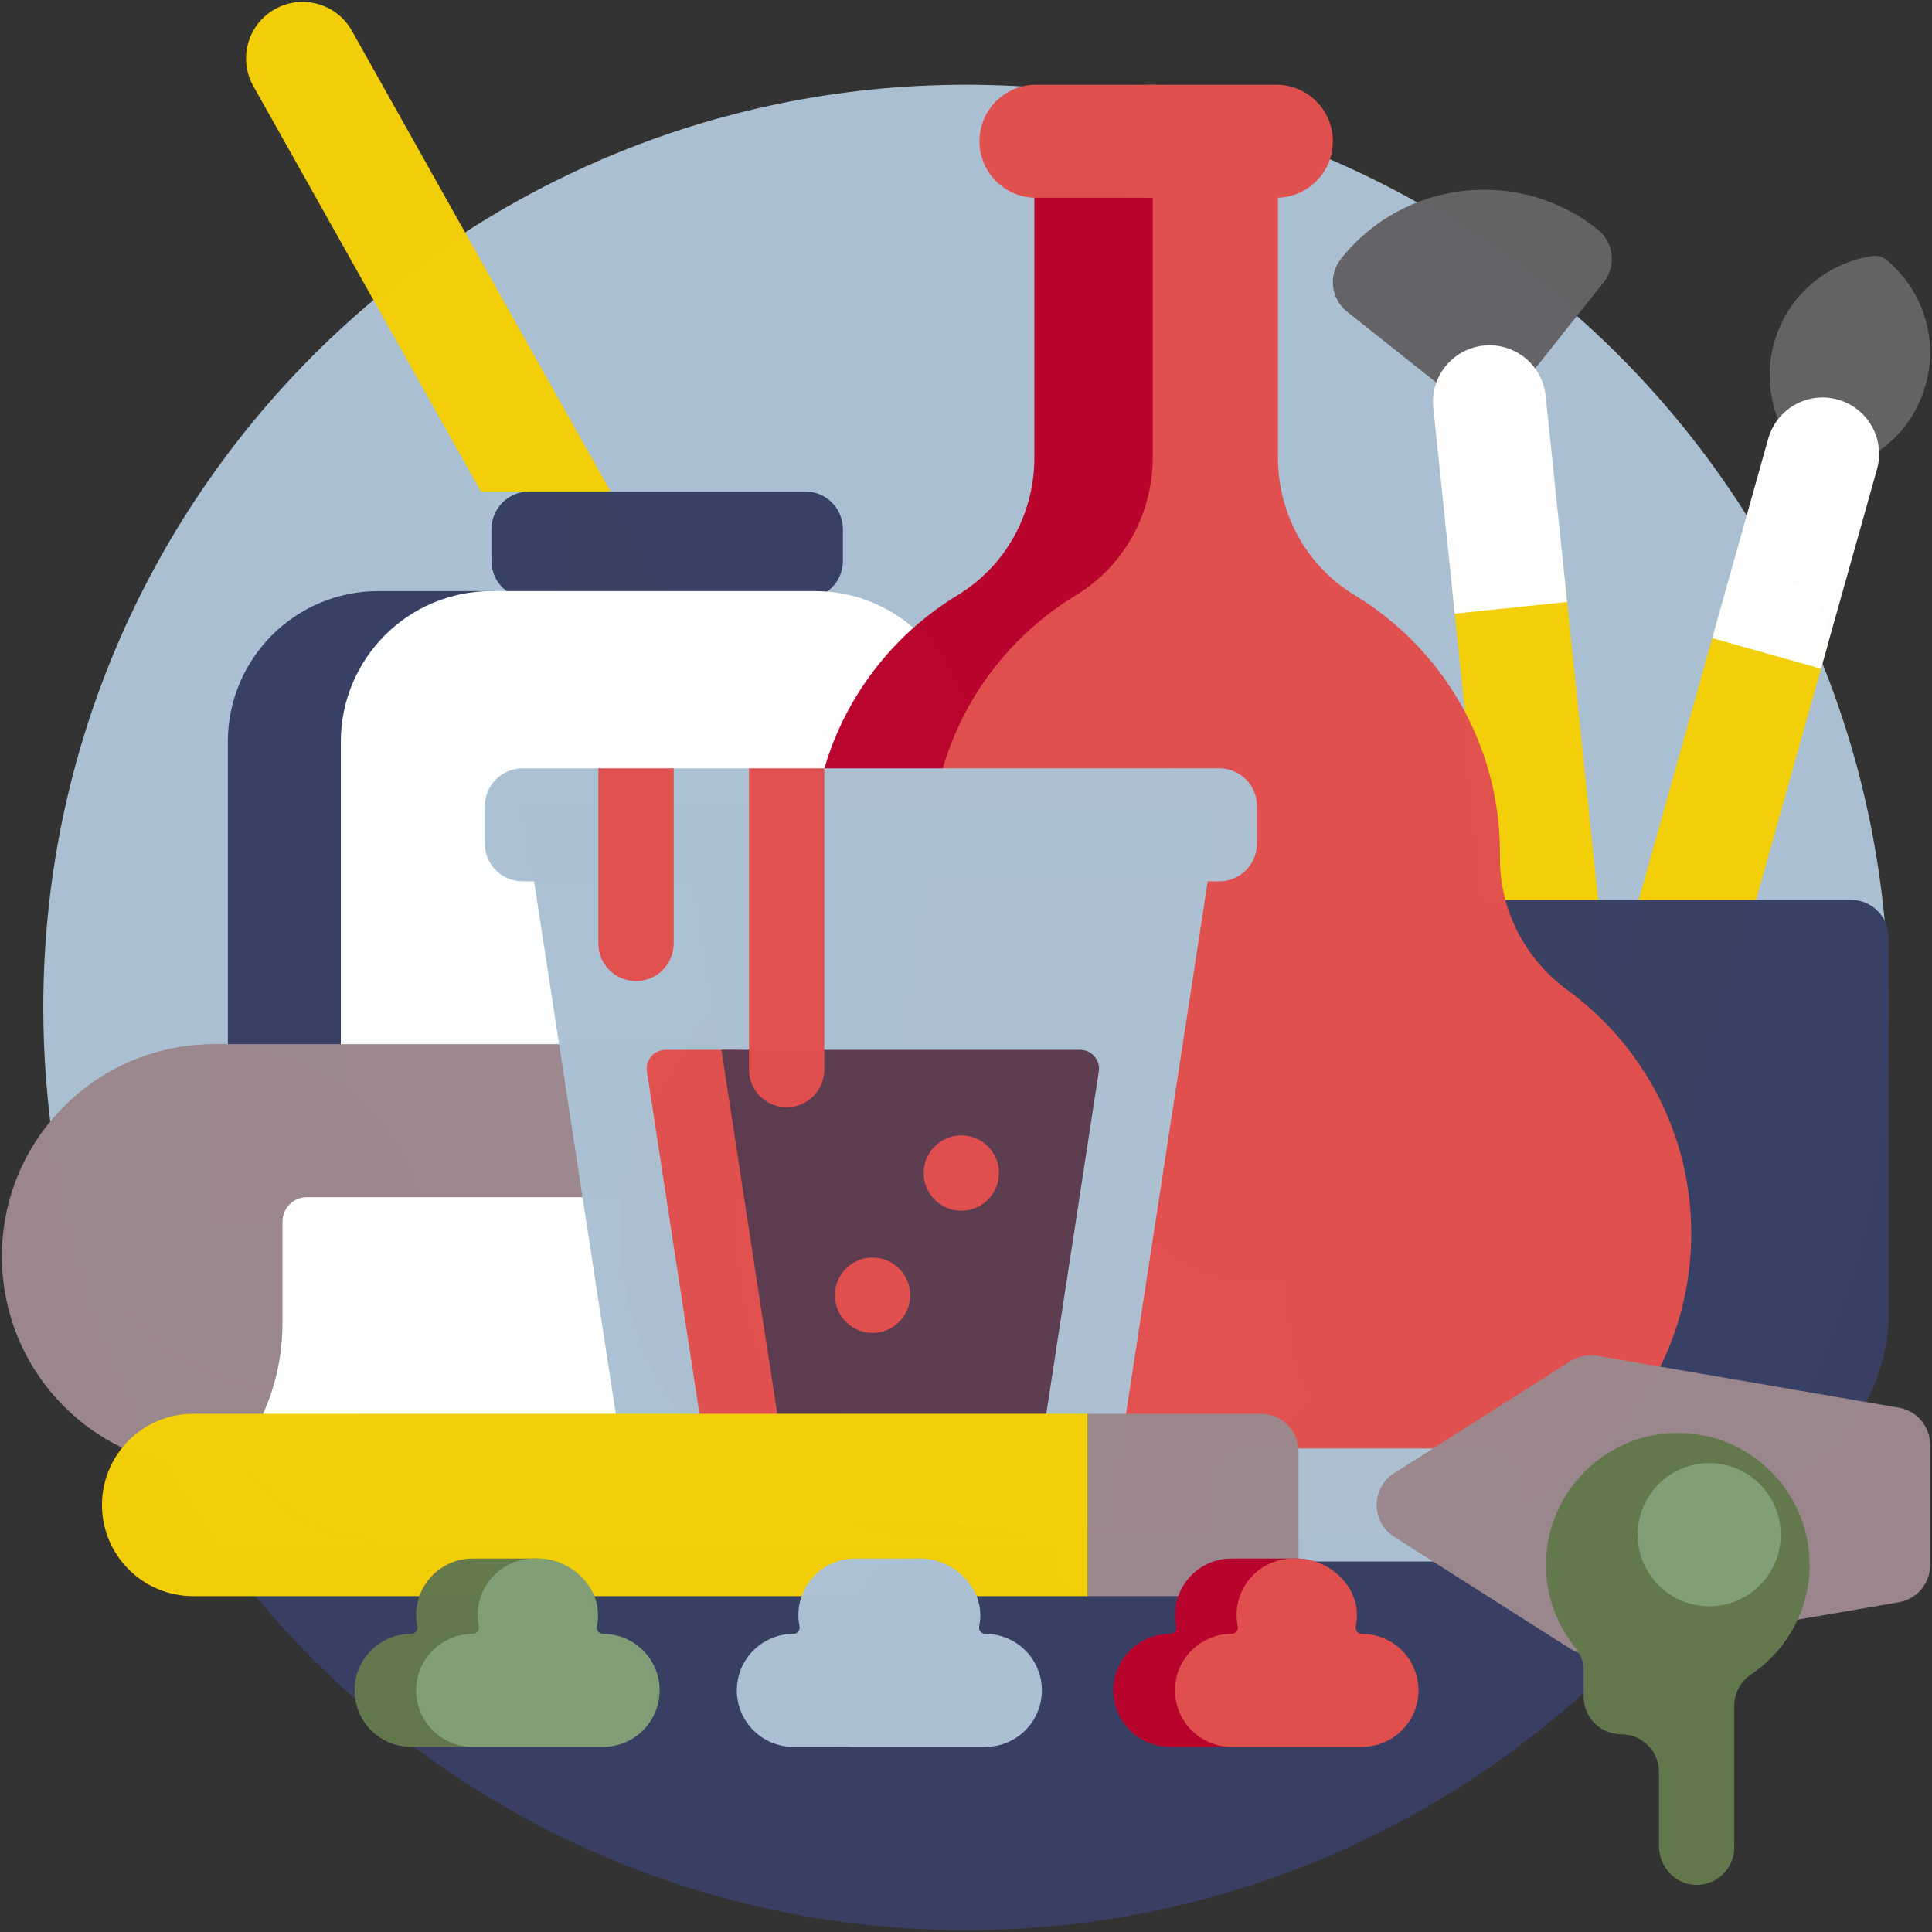 <svg width="513" height="513" viewBox="0 0 513 513" fill="none" xmlns="http://www.w3.org/2000/svg">
<rect x="0" y="0" width="513" height="513" fill="#333333" stroke="none"/>
<g clip-path="url(#clip0_35_470)">
<path d="M455.46 410.5C484.433 370.259 501.5 320.873 501.5 267.5C501.5 132.19 391.81 22.5 256.5 22.5C121.19 22.5 11.5 132.19 11.5 267.5C11.5 320.873 28.567 370.259 57.54 410.5H455.46Z" fill="#ACC1D3" fill-opacity="0.99"/>
<path d="M424.206 60.902C428.531 64.337 429.252 70.627 425.817 74.952L401.876 105.093C398.441 109.418 392.151 110.139 387.826 106.704L357.685 82.763C353.36 79.328 352.639 73.038 356.074 68.713C372.731 47.742 403.235 44.245 424.206 60.902Z" fill="#646467" fill-opacity="0.99"/>
<path d="M478.395 371.5C439.28 454.812 354.627 512.5 256.5 512.5C158.373 512.5 73.72 454.812 34.605 371.5H478.395Z" fill="#394064" fill-opacity="0.99"/>
<path d="M73.001 2.423C65.777 6.478 63.209 15.622 67.264 22.846L150.484 171.084C154.539 178.308 163.683 180.876 170.907 176.821C178.131 172.766 180.699 163.622 176.644 156.398L93.424 8.16C89.369 0.936 80.225 -1.633 73.001 2.423Z" fill="#F4D009" fill-opacity="0.99"/>
<path d="M103.039 158.947H140.5C146.023 158.947 150.5 154.47 150.5 148.947V140.5C150.5 134.977 146.023 130.5 140.5 130.5H103.039C97.516 130.5 93.039 134.977 93.039 140.5V148.947C93.039 154.47 97.516 158.947 103.039 158.947Z" fill="#ACC1D3" fill-opacity="0.99"/>
<path d="M140.5 158.947H213.818C219.341 158.947 223.818 154.47 223.818 148.947V140.5C223.818 134.977 219.341 130.5 213.818 130.5H140.5C134.977 130.5 130.5 134.977 130.5 140.5V148.947C130.5 154.47 134.977 158.947 140.5 158.947Z" fill="#394064" fill-opacity="0.99"/>
<path d="M100.5 408.947H130.5C152.591 408.947 170.5 391.038 170.5 368.947V196.947C170.5 174.856 152.591 156.947 130.5 156.947H100.5C78.409 156.947 60.5 174.856 60.5 196.947V368.947C60.5 391.038 78.409 408.947 100.5 408.947Z" fill="#394064" fill-opacity="0.99"/>
<path d="M130.5 408.947H216.356C238.447 408.947 256.356 391.038 256.356 368.947V196.947C256.356 174.856 238.447 156.947 216.356 156.947H130.5C108.409 156.947 90.5 174.856 90.5 196.947V368.947C90.5 391.038 108.409 408.947 130.5 408.947Z" fill="white" fill-opacity="0.99"/>
<path d="M56.851 277.254H323.851V325.701H56.851V277.254Z" fill="#9B878D" fill-opacity="0.99"/>
<path d="M38.305 352.151C20.169 334.015 16.979 306.594 28.735 285.191C28.834 285.01 28.635 284.81 28.457 284.914C24.366 287.303 20.512 290.251 17.005 293.758C-5.001 315.764 -5.001 351.444 17.005 373.45C39.011 395.456 74.691 395.456 96.697 373.45C100.192 369.955 103.132 366.115 105.516 362.04C105.627 361.85 105.414 361.637 105.221 361.743C83.826 373.472 56.429 370.274 38.305 352.151Z" fill="#9B878D" fill-opacity="0.99"/>
<path d="M28.409 284.942C15.773 306.527 18.712 334.717 37.225 353.23C37.225 353.23 66.096 383.755 105.513 362.046C118.149 340.461 115.21 312.271 96.697 293.758C78.184 275.245 49.994 272.307 28.409 284.942Z" fill="#9B878D" fill-opacity="0.99"/>
<path d="M358.501 321.461C357.885 320.564 357.2 319.43 356.449 317.882H81.444C77.854 317.882 75.004 320.819 75.008 324.409V351.287C75.008 354.679 74.721 358.003 74.173 361.235C72.318 372.173 67.46 382.056 60.499 389.956H305.954C337.076 389.956 362.305 364.109 362.305 332.225C362.306 324.855 360.958 325.042 358.501 321.461Z" fill="white" fill-opacity="0.99"/>
<path d="M497.119 67.988C498.524 67.776 499.963 68.18 501.051 69.093C510.389 76.923 514.81 89.769 511.3 102.263C509.334 109.263 505.184 115.062 499.796 119.128C490.215 126.358 476.55 122.519 472.136 111.358C469.653 105.081 469.13 97.97 471.096 90.97C474.606 78.475 485.07 69.81 497.119 67.988Z" fill="#646467" fill-opacity="0.99"/>
<path d="M420.402 346.792C428.378 349.032 436.659 344.383 438.9 336.408L484.875 172.743C487.115 164.767 482.466 156.486 474.491 154.245C466.515 152.005 458.234 156.654 455.993 164.629L410.018 328.294C407.777 336.27 412.427 344.552 420.402 346.792Z" fill="#F4D009" fill-opacity="0.99"/>
<path d="M454.641 169.443L483.523 177.556L498.397 124.605C500.637 116.629 495.988 108.348 488.013 106.107C480.037 103.867 471.756 108.516 469.515 116.491L454.641 169.443Z" fill="white" fill-opacity="0.99"/>
<path d="M419.82 340.418C428.06 339.561 434.045 332.186 433.187 323.946L415.595 154.859C414.738 146.619 407.363 140.635 399.123 141.492C390.883 142.349 384.899 149.724 385.756 157.964L403.348 327.051C404.205 335.291 411.58 341.276 419.82 340.418Z" fill="#F4D009" fill-opacity="0.99"/>
<path d="M386.273 162.937L416.112 159.833L410.42 105.128C409.563 96.888 402.188 90.904 393.948 91.761C385.708 92.618 379.724 99.993 380.581 108.233L386.273 162.937Z" fill="white" fill-opacity="0.99"/>
<path d="M391.5 398.5H451.5C479.114 398.5 501.5 376.114 501.5 348.5V248.947C501.5 243.424 497.023 238.947 491.5 238.947H351.5C345.977 238.947 341.5 243.424 341.5 248.947V348.5C341.5 376.114 363.886 398.5 391.5 398.5Z" fill="#394064" fill-opacity="0.99"/>
<path d="M210.5 327.535C210.5 300.985 223.433 277.457 243.342 262.905C254.68 254.618 261.472 241.52 261.301 227.477C261.297 227.146 261.295 226.814 261.295 226.482C261.295 197.457 276.752 172.042 299.884 158.02C312.588 150.319 320.242 136.442 320.242 121.586V50.5C320.242 45.13 324.475 40.749 329.786 40.511C329.635 40.504 329.483 40.5 329.33 40.5H284.649C279.126 40.5 274.649 44.977 274.649 50.5V121.587C274.649 136.443 266.995 150.32 254.291 158.021C231.159 172.043 215.702 197.458 215.702 226.483C215.702 226.815 215.704 227.147 215.708 227.478C215.879 241.521 209.087 254.619 197.749 262.906C177.84 277.458 164.907 300.987 164.907 327.536C164.907 371.719 200.724 407.536 244.907 407.536H290.5C246.317 407.535 210.5 371.718 210.5 327.535Z" fill="#BA042D" fill-opacity="0.99"/>
<path d="M449.074 327.535C449.074 300.985 436.141 277.457 416.232 262.905C404.894 254.618 398.102 241.52 398.273 227.477C398.277 227.146 398.279 226.814 398.279 226.482C398.279 197.457 382.822 172.042 359.69 158.02C346.986 150.319 339.332 136.442 339.332 121.586V50.5C339.332 44.977 334.855 40.5 329.332 40.5H316.077C310.554 40.5 306.077 44.977 306.077 50.5V121.587C306.077 136.443 298.423 150.32 285.719 158.021C262.587 172.043 247.13 197.458 247.13 226.483C247.13 226.815 247.132 227.147 247.136 227.478C247.307 241.521 240.515 254.619 229.177 262.906C209.268 277.458 196.335 300.987 196.335 327.536C196.335 371.719 232.152 407.536 276.335 407.536H369.076C413.257 407.535 449.074 371.718 449.074 327.535Z" fill="#E1504E" fill-opacity="0.99"/>
<path d="M305.5 22.5H275.078C266.794 22.5 260.078 29.216 260.078 37.5C260.078 45.784 266.794 52.5 275.078 52.5H305.5C313.784 52.5 320.5 45.784 320.5 37.5C320.5 29.216 313.784 22.5 305.5 22.5Z" fill="#E1504E" fill-opacity="0.99"/>
<path d="M338.904 22.5H305.5C297.216 22.5 290.5 29.216 290.5 37.5C290.5 45.784 297.216 52.5 305.5 52.5H338.904C347.188 52.5 353.904 45.784 353.904 37.5C353.904 29.216 347.189 22.5 338.904 22.5Z" fill="#E1504E" fill-opacity="0.99"/>
<path d="M330.5 220.5H350.5C361.546 220.5 370.5 211.546 370.5 200.5C370.5 189.454 361.546 180.5 350.5 180.5H330.5C319.454 180.5 310.5 189.454 310.5 200.5C310.5 211.546 319.454 220.5 330.5 220.5Z" fill="#E1504E" fill-opacity="0.99"/>
<path d="M329.309 340.5H391.098C407.009 340.5 419.907 327.602 419.907 311.691C419.907 295.78 407.009 282.882 391.098 282.882H329.309C313.398 282.882 300.5 295.78 300.5 311.691C300.5 327.602 313.398 340.5 329.309 340.5Z" fill="#E1504E" fill-opacity="0.99"/>
<path d="M138.75 214.018L168.055 405.032H220.496L249.801 214.018H138.75Z" fill="#ACC1D3" fill-opacity="0.99"/>
<path d="M181.623 214.018L210.928 405.032H294.445L323.75 214.018H181.623Z" fill="#ACC1D3" fill-opacity="0.99"/>
<path d="M193.248 396.5H216.735C219.204 396.5 221.303 394.698 221.677 392.258L232.238 323.42C235.841 299.935 217.669 278.763 193.909 278.763H176.719C173.655 278.763 171.312 281.493 171.777 284.521L188.306 392.258C188.68 394.698 190.779 396.5 193.248 396.5Z" fill="#E1504E" fill-opacity="0.99"/>
<path d="M286.816 278.763H191.556L209.619 396.5H270.287C272.756 396.5 274.855 394.698 275.229 392.258L291.758 284.521C292.223 281.493 289.88 278.763 286.816 278.763Z" fill="#5D3C4F" fill-opacity="0.99"/>
<path d="M255.255 321.477C260.778 321.477 265.255 317 265.255 311.477C265.255 305.954 260.778 301.477 255.255 301.477C249.732 301.477 245.255 305.954 245.255 311.477C245.255 317 249.732 321.477 255.255 321.477Z" fill="#E1504E" fill-opacity="0.99"/>
<path d="M231.687 353.919C237.21 353.919 241.687 349.442 241.687 343.919C241.687 338.396 237.21 333.919 231.687 333.919C226.164 333.919 221.687 338.396 221.687 343.919C221.687 349.442 226.164 353.919 231.687 353.919Z" fill="#E1504E" fill-opacity="0.99"/>
<path d="M138.75 234.018H158.926C164.449 234.018 168.926 229.541 168.926 224.018V214.018C168.926 208.495 164.449 204.018 158.926 204.018H138.75C133.227 204.018 128.75 208.495 128.75 214.018V224.018C128.75 229.541 133.227 234.018 138.75 234.018Z" fill="#ACC1D3" fill-opacity="0.99"/>
<path d="M178.878 234.018H323.75C329.273 234.018 333.75 229.541 333.75 224.018V214.018C333.75 208.495 329.273 204.018 323.75 204.018H218.878L215.968 208.181H201.074L198.877 204.018H178.877C173.354 204.018 168.877 208.495 168.877 214.018V224.018C168.878 229.541 173.355 234.018 178.878 234.018Z" fill="#ACC1D3" fill-opacity="0.99"/>
<path d="M403.457 404.956V394.264C403.457 388.932 399.135 384.61 393.803 384.61H330.927C325.595 384.61 321.273 388.932 321.273 394.264V404.956C321.273 410.288 325.595 414.61 330.927 414.61H393.803C399.135 414.61 403.457 410.288 403.457 404.956Z" fill="#ACC1D3" fill-opacity="0.99"/>
<path d="M416.974 361.421L370.178 391.171C363.998 395.1 363.998 404.12 370.178 408.049L416.974 437.799C419.069 439.131 421.586 439.636 424.033 439.216L504.194 425.44C508.993 424.615 512.5 420.454 512.5 415.585V383.637C512.5 378.768 508.993 374.606 504.194 373.781L424.033 360.005C421.586 359.584 419.07 360.089 416.974 361.421Z" fill="#9B878D" fill-opacity="0.99"/>
<path d="M344.817 413.816V385.404C344.817 379.881 340.34 375.404 334.817 375.404H289.401C283.878 375.404 279.401 379.881 279.401 385.404V413.816C279.401 419.339 283.878 423.816 289.401 423.816H334.817C340.34 423.816 344.817 419.339 344.817 413.816Z" fill="#9B878D" fill-opacity="0.99"/>
<path d="M288.746 423.816V375.404H51.287C37.918 375.404 27.081 386.241 27.081 399.61C27.081 412.979 37.918 423.816 51.287 423.816H288.746Z" fill="#F4D009" fill-opacity="0.99"/>
<path d="M208.878 294.018C203.355 294.018 198.878 289.541 198.878 284.018V204.018H218.878V284.018C218.878 289.541 214.4 294.018 208.878 294.018Z" fill="#E1504E" fill-opacity="0.99"/>
<path d="M168.878 260.5C163.355 260.5 158.878 256.023 158.878 250.5V204.018H178.878V250.5C178.878 256.023 174.4 260.5 168.878 260.5Z" fill="#E1504E" fill-opacity="0.99"/>
<path d="M480.5 415.5C480.5 395.349 463.471 379.176 443.018 380.586C425.743 381.777 411.754 395.784 410.583 413.06C409.951 422.386 412.974 430.998 418.363 437.605C419.779 439.341 420.501 441.54 420.501 443.78V450.5C420.501 456.023 424.978 460.5 430.501 460.5C436.024 460.5 440.501 464.977 440.501 470.5V490.157C440.501 495.483 444.52 500.134 449.835 500.478C455.659 500.856 460.5 496.243 460.5 490.5V452.913C460.5 449.553 462.206 446.445 464.995 444.571C474.346 438.288 480.5 427.613 480.5 415.5Z" fill="#63784D" fill-opacity="0.99"/>
<path d="M453.84 426.5C464.333 426.5 472.84 417.993 472.84 407.5C472.84 397.007 464.333 388.5 453.84 388.5C443.347 388.5 434.84 397.007 434.84 407.5C434.84 417.993 443.347 426.5 453.84 426.5Z" fill="#829E76" fill-opacity="0.99"/>
<path d="M159.149 433.84C158.105 433.84 157.282 432.894 157.492 431.871C157.693 430.892 157.798 429.879 157.798 428.84C157.798 420.556 151.082 413.84 142.798 413.84H125.5C117.216 413.84 110.5 420.556 110.5 428.84C110.5 429.878 110.606 430.892 110.806 431.871C111.016 432.894 110.193 433.84 109.149 433.84C100.865 433.84 94.149 440.556 94.149 448.84C94.149 457.124 100.865 463.84 109.149 463.84H159.149C167.433 463.84 174.149 457.124 174.149 448.84C174.149 440.556 167.433 433.84 159.149 433.84Z" fill="#63784D" fill-opacity="0.99"/>
<path d="M175.149 448.84C175.149 440.556 168.433 433.84 160.149 433.84C159.105 433.84 158.282 432.894 158.492 431.871C158.693 430.892 158.798 429.879 158.798 428.84C158.798 420.556 151.082 413.84 142.798 413.84H141.851C133.567 413.84 126.851 420.556 126.851 428.84C126.851 429.878 126.957 430.892 127.157 431.871C127.367 432.894 126.544 433.84 125.5 433.84C117.216 433.84 110.5 440.556 110.5 448.84C110.5 457.124 117.216 463.84 125.5 463.84H160.149C168.433 463.84 175.149 457.125 175.149 448.84Z" fill="#829E76" fill-opacity="0.99"/>
<path d="M260.649 433.84C259.605 433.84 258.782 432.894 258.992 431.871C259.193 430.892 259.298 429.879 259.298 428.84C259.298 420.556 252.582 413.84 244.298 413.84H227C218.716 413.84 212 420.556 212 428.84C212 429.878 212.106 430.892 212.306 431.871C212.516 432.894 211.693 433.84 210.649 433.84C202.365 433.84 195.649 440.556 195.649 448.84C195.649 457.124 202.365 463.84 210.649 463.84H260.649C268.933 463.84 275.649 457.124 275.649 448.84C275.649 440.556 268.933 433.84 260.649 433.84Z" fill="#ACC1D3" fill-opacity="0.99"/>
<path d="M276.649 448.84C276.649 440.556 269.933 433.84 261.649 433.84C260.605 433.84 259.782 432.894 259.992 431.871C260.193 430.892 260.298 429.879 260.298 428.84C260.298 420.556 252.582 413.84 244.298 413.84H243.351C235.067 413.84 228.351 420.556 228.351 428.84C228.351 429.878 228.457 430.892 228.657 431.871C228.867 432.894 228.044 433.84 227 433.84C218.716 433.84 212 440.556 212 448.84C212 457.124 218.716 463.84 227 463.84H261.649C269.933 463.84 276.649 457.125 276.649 448.84Z" fill="#ACC1D3" fill-opacity="0.99"/>
<path d="M360.649 433.84C359.605 433.84 358.782 432.894 358.992 431.871C359.193 430.892 359.298 429.879 359.298 428.84C359.298 420.556 352.582 413.84 344.298 413.84H327C318.716 413.84 312 420.556 312 428.84C312 429.878 312.106 430.892 312.306 431.871C312.516 432.894 311.693 433.84 310.649 433.84C302.365 433.84 295.649 440.556 295.649 448.84C295.649 457.124 302.365 463.84 310.649 463.84H360.649C368.933 463.84 375.649 457.124 375.649 448.84C375.649 440.556 368.933 433.84 360.649 433.84Z" fill="#BA042D" fill-opacity="0.99"/>
<path d="M376.649 448.84C376.649 440.556 369.933 433.84 361.649 433.84C360.605 433.84 359.782 432.894 359.992 431.871C360.193 430.892 360.298 429.879 360.298 428.84C360.298 420.556 352.582 413.84 344.298 413.84H343.351C335.067 413.84 328.351 420.556 328.351 428.84C328.351 429.878 328.457 430.892 328.657 431.871C328.867 432.894 328.044 433.84 327 433.84C318.716 433.84 312 440.556 312 448.84C312 457.124 318.716 463.84 327 463.84H361.649C369.933 463.84 376.649 457.125 376.649 448.84Z" fill="#E1504E" fill-opacity="0.99"/>
</g>
<defs>
<clipPath id="clip0_35_470">
<rect width="512" height="512" fill="white" transform="translate(0.5 0.5)"/>
</clipPath>
</defs>
</svg>

